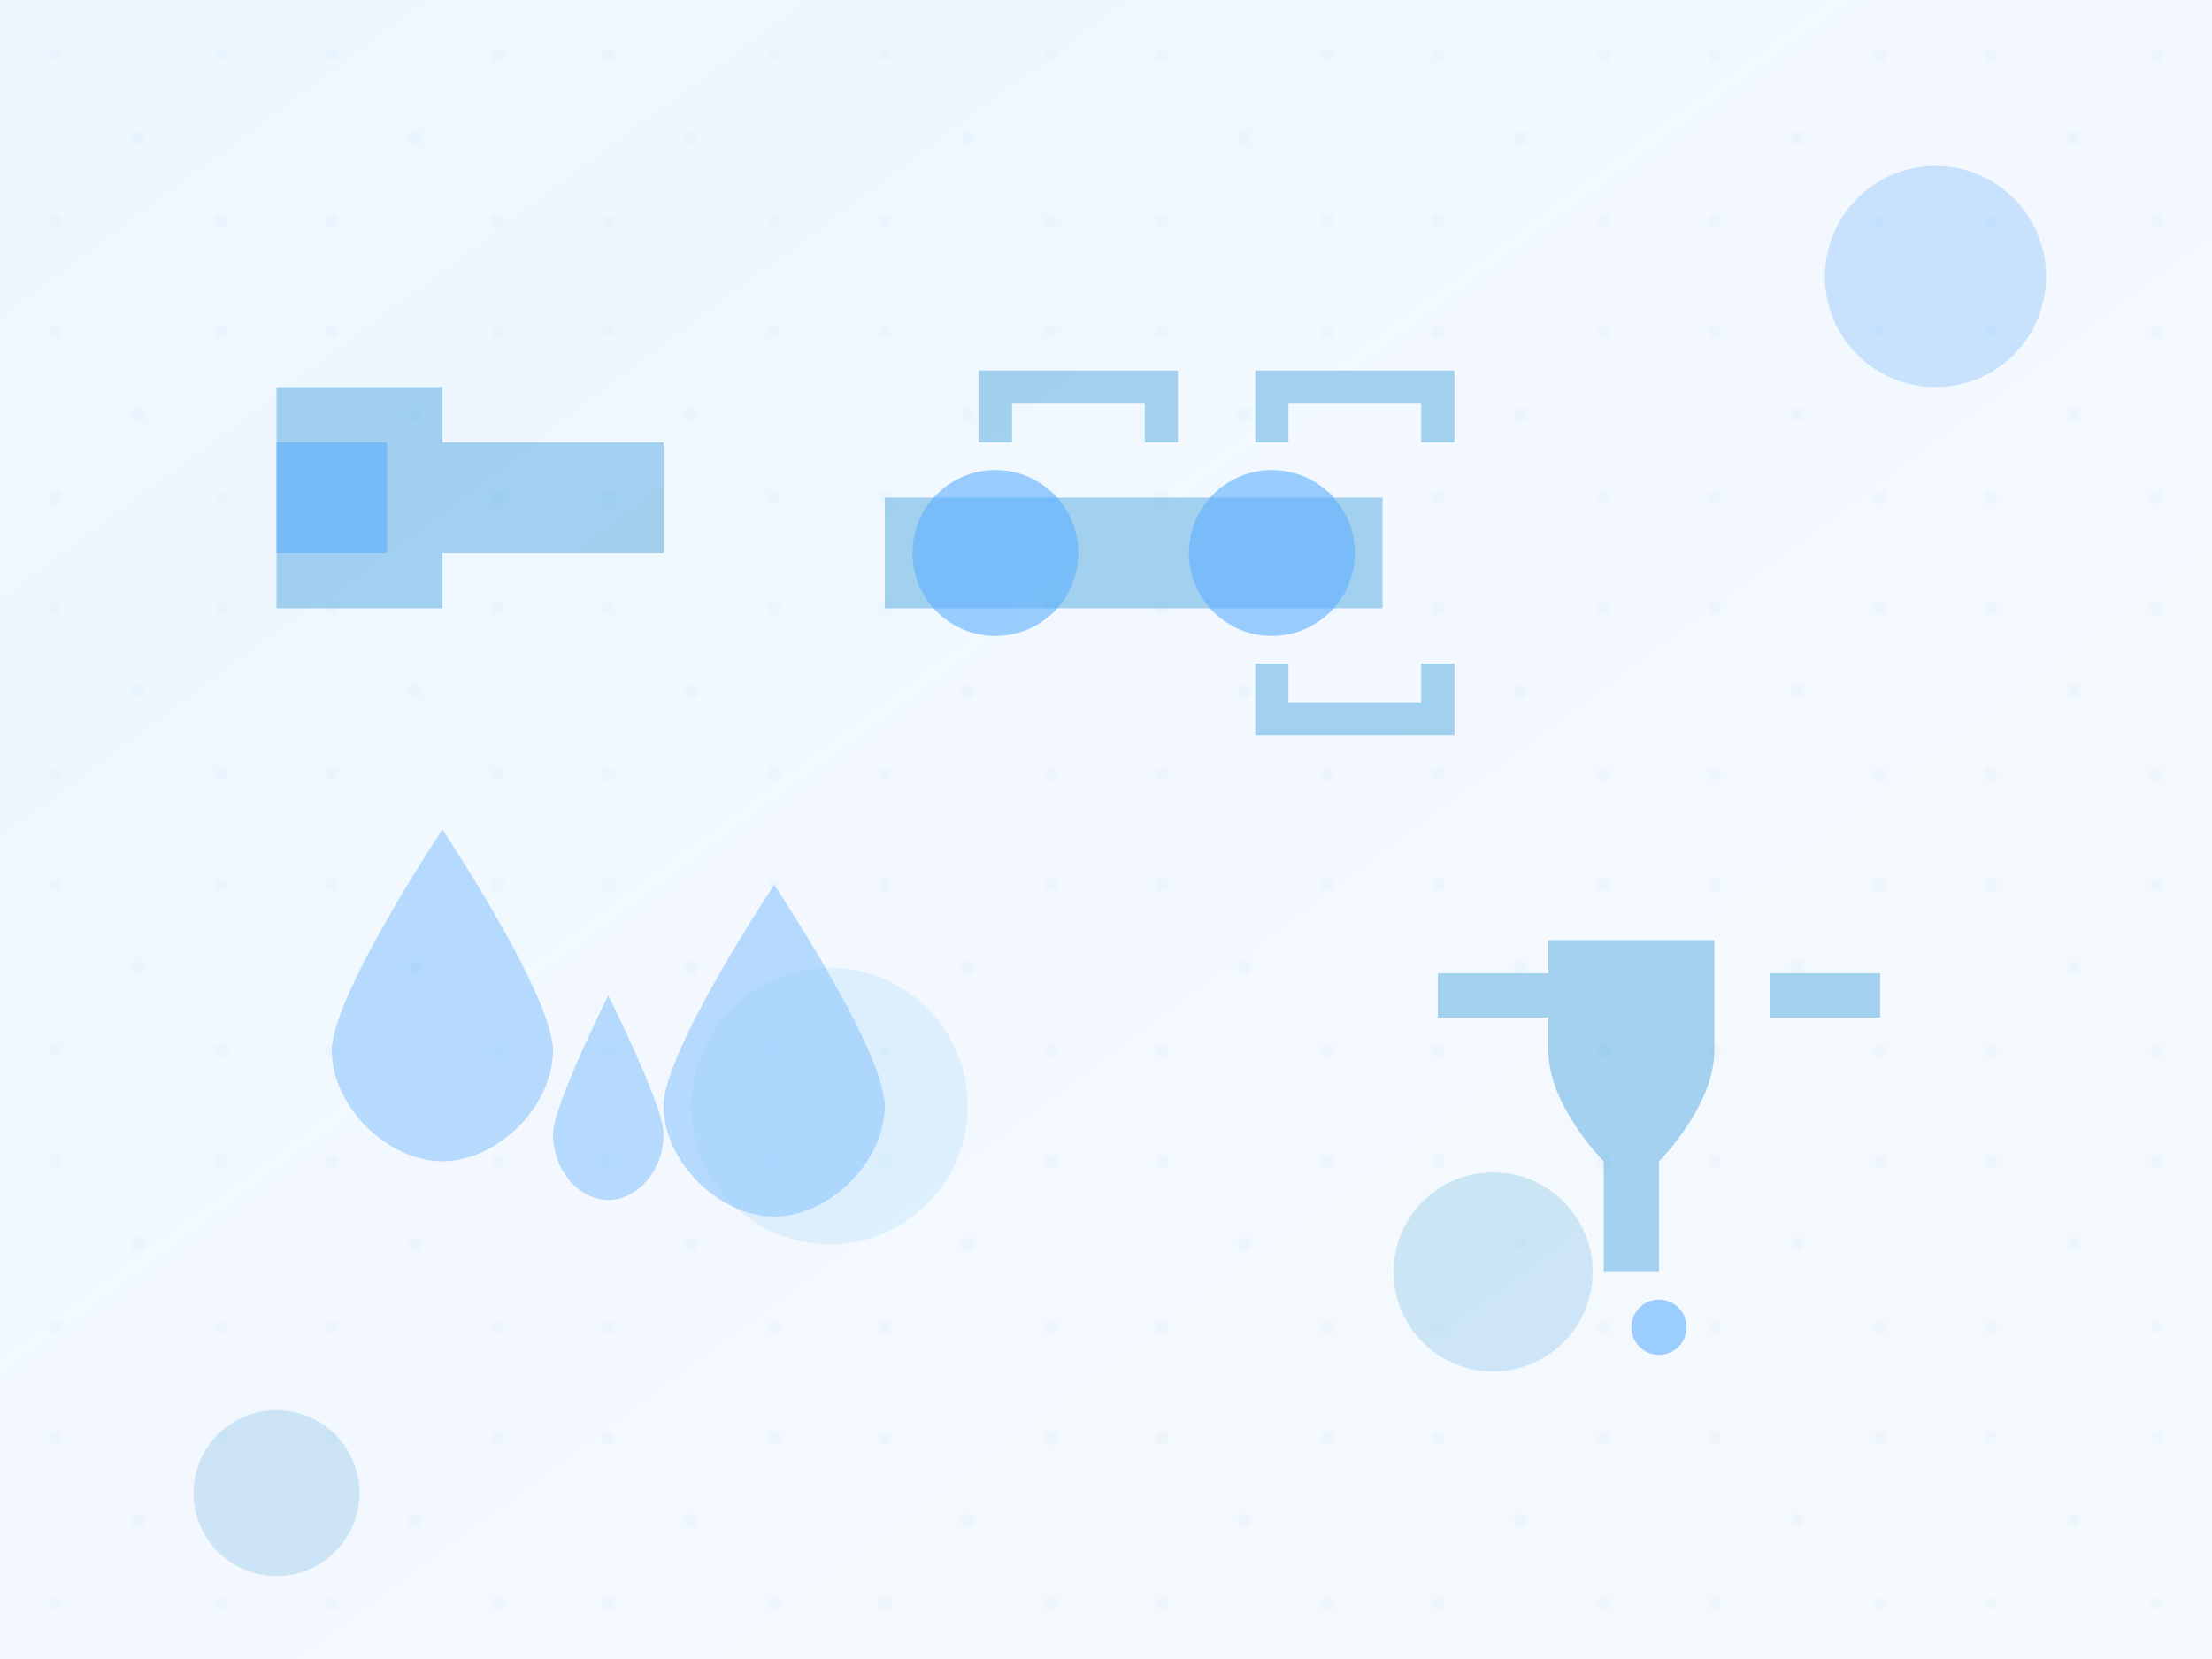 <svg xmlns="http://www.w3.org/2000/svg" width="400" height="300" viewBox="0 0 400 300">
  <!-- Background pattern -->
  <defs>
    <pattern id="plumbingPattern" x="0" y="0" width="50" height="50" patternUnits="userSpaceOnUse">
      <circle cx="25" cy="25" r="1" fill="#3498db" opacity="0.2" />
      <circle cx="10" cy="10" r="1" fill="#3498db" opacity="0.15" />
      <circle cx="40" cy="40" r="1" fill="#3498db" opacity="0.15" />
      <circle cx="10" cy="40" r="1" fill="#3498db" opacity="0.15" />
      <circle cx="40" cy="10" r="1" fill="#3498db" opacity="0.15" />
    </pattern>
    
    <linearGradient id="plumbingGradient" x1="0%" y1="0%" x2="100%" y2="100%">
      <stop offset="0%" stop-color="#1E90FF" stop-opacity="0.15" />
      <stop offset="100%" stop-color="#3498db" stop-opacity="0.1" />
    </linearGradient>
  </defs>
  
  <!-- Main translucent background -->
  <rect width="400" height="300" fill="url(#plumbingPattern)" opacity="0.3" />
  <rect width="400" height="300" fill="url(#plumbingGradient)" opacity="0.5" />
  
  <!-- Plumbing icons -->
  <g opacity="0.7" transform="translate(40, 60)">
    <!-- Pipe wrench -->
    <path d="M10,10 L40,10 L40,20 L80,20 L80,40 L40,40 L40,50 L10,50 Z" fill="#3498db" opacity="0.6" />
    <path d="M10,20 L30,20 L30,40 L10,40 Z" fill="#1E90FF" opacity="0.6" />
  </g>
  
  <g opacity="0.7" transform="translate(150, 70)">
    <!-- Pipe sections -->
    <path d="M10,20 L100,20 L100,40 L10,40 Z" fill="#3498db" opacity="0.6" />
    <circle cx="30" cy="30" r="15" fill="#1E90FF" opacity="0.6" />
    <circle cx="80" cy="30" r="15" fill="#1E90FF" opacity="0.6" />
    <path d="M30,10 L30,0 L60,0 L60,10 M80,10 L80,0 L110,0 L110,10 M80,50 L80,60 L110,60 L110,50" stroke="#3498db" stroke-width="6" fill="none" opacity="0.6" />
  </g>
  
  <g opacity="0.7" transform="translate(260, 170)">
    <!-- Faucet -->
    <path d="M30,0 L50,0 L50,20 C50,30 40,40 40,40 L40,60 L30,60 L30,40 C30,40 20,30 20,20 L20,0 Z" fill="#3498db" opacity="0.6" />
    <path d="M0,10 L20,10 M60,10 L80,10" stroke="#3498db" stroke-width="8" fill="none" opacity="0.6" />
    <circle cx="40" cy="70" r="5" fill="#1E90FF" opacity="0.6" />
  </g>
  
  <g opacity="0.7" transform="translate(60, 150)">
    <!-- Water drop pattern -->
    <path d="M20,0 C20,0 0,30 0,40 C0,50 10,60 20,60 C30,60 40,50 40,40 C40,30 20,0 20,0 Z" fill="#1E90FF" opacity="0.4" />
    <path d="M80,10 C80,10 60,40 60,50 C60,60 70,70 80,70 C90,70 100,60 100,50 C100,40 80,10 80,10 Z" fill="#1E90FF" opacity="0.4" />
    <path d="M50,30 C50,30 40,50 40,55 C40,62 45,67 50,67 C55,67 60,62 60,55 C60,50 50,30 50,30 Z" fill="#1E90FF" opacity="0.4" />
  </g>
  
  <!-- Decorative elements -->
  <circle cx="50" cy="270" r="15" fill="#3498db" opacity="0.2" />
  <circle cx="350" cy="50" r="20" fill="#1E90FF" opacity="0.2" />
  <circle cx="150" cy="200" r="25" fill="#87CEFA" opacity="0.2" />
  <circle cx="270" cy="230" r="18" fill="#3498db" opacity="0.2" />
</svg> 